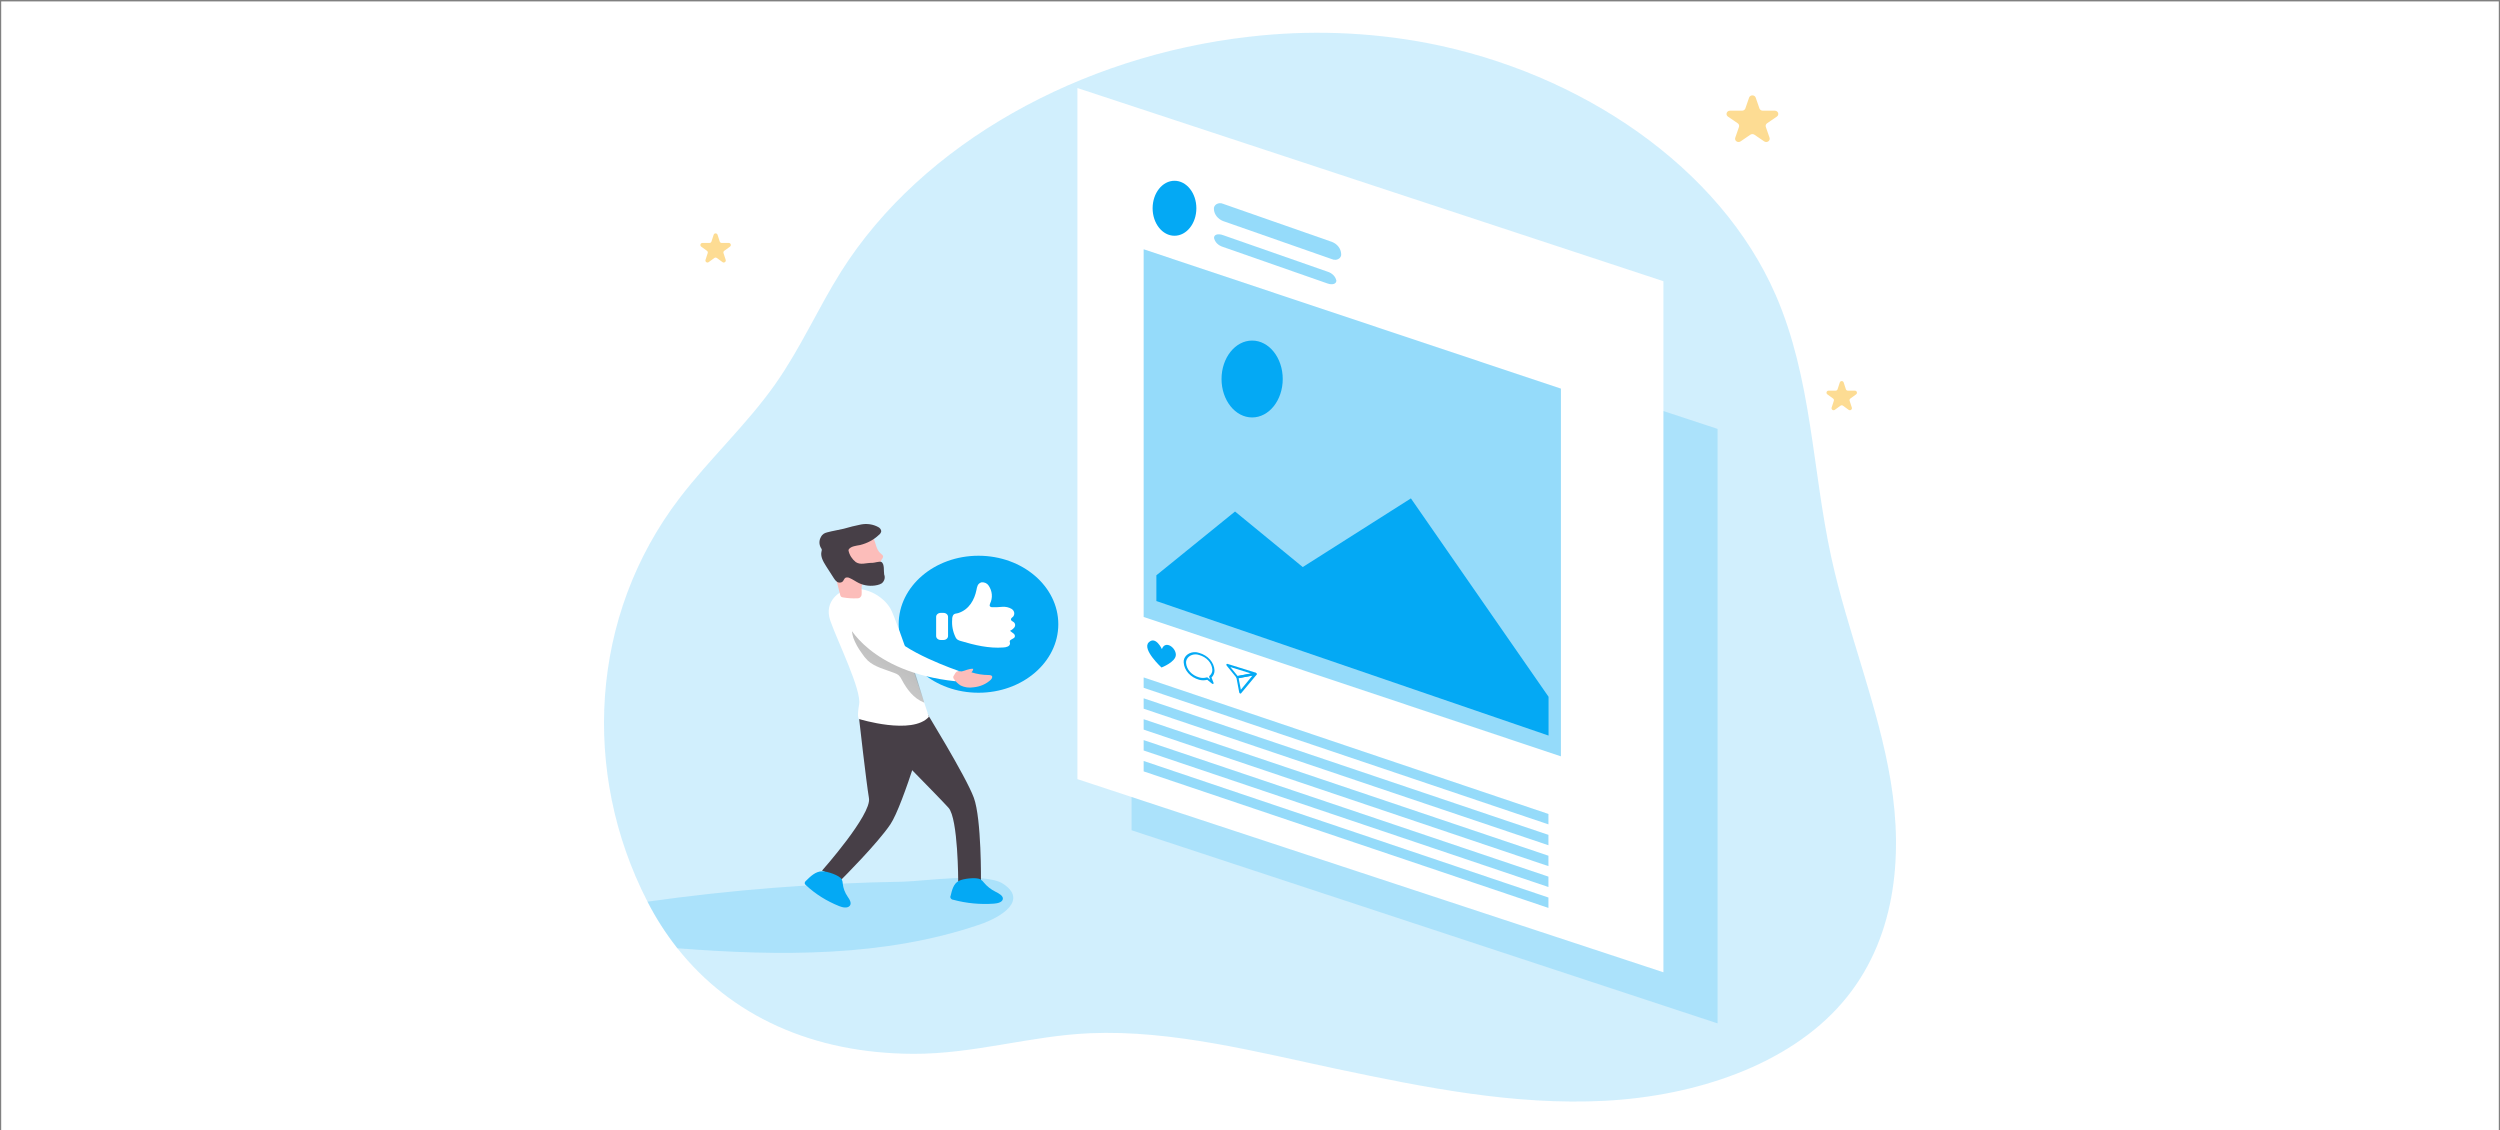<svg width="1221" height="552" viewBox="0 0 1221 552" fill="none" xmlns="http://www.w3.org/2000/svg">
<rect x="0" y="0" width="1221" height="552" fill="#808080" stroke="none"/>
<path d="M1220.41 0.691H0.587V276.346V552H1220.41V0.691Z" fill="white"/>
<g clip-path="url(#clip0)">
<path opacity="0.18" d="M899.692 489.786C873.345 520.282 828.038 535.302 783.868 537.626C739.697 539.951 695.887 531.124 652.91 522.07C614.478 513.942 572.448 502.921 532.426 504.627C503.427 505.847 475.736 514.787 446.15 514.69C396.695 514.543 356.805 495.947 330.837 463.127C325.174 455.937 320.286 448.32 316.234 440.369C316.197 440.223 316.126 440.085 316.025 439.963C284.053 377.525 287.917 300.782 331.898 243.27C346.52 224.137 364.836 207.199 378.625 187.627C391.013 170.038 399.46 150.645 410.825 132.585C450.468 69.822 527.975 27.281 610.046 17.951C638.944 14.564 668.311 15.582 696.796 20.958C772.333 35.49 840.179 81.868 867.265 144.127C884.918 184.766 885.069 229.306 894.35 271.977C902.381 308.91 917.345 344.623 923.463 381.816C929.581 419.009 925.773 459.599 899.692 489.786Z" fill="#04A9F4"/>
<path opacity="0.18" d="M478.178 451.651C431.791 467.386 381.03 467.045 330.836 463.127C325.172 455.938 320.284 448.32 316.232 440.369C357.457 434.562 399.114 431.302 440.883 430.616C450.638 430.453 480.943 425.918 489.751 431.542C501.987 439.378 490.016 447.635 478.178 451.651Z" fill="#04A9F4"/>
<path opacity="0.18" d="M838.871 499.832L552.673 405.501V115.143L838.871 209.474V499.832Z" fill="#04A9F4"/>
<path d="M451.396 346.103C451.396 346.103 471.814 379.215 475.622 389.619C479.429 400.023 479.107 430.681 479.107 430.681H467.988C467.988 430.681 467.988 399.795 463.272 394.544C458.556 389.294 432.266 362.732 432.266 362.732L451.396 346.103Z" fill="#473F47"/>
<path d="M453.669 350.086C453.669 350.086 441.281 393.033 434.879 402.575C428.477 412.117 410.957 429.543 410.957 429.543L401.486 425.203C401.486 425.203 425.75 397.877 424.405 389.863C423.06 381.849 419.613 351.256 419.613 351.256C419.613 351.256 436.735 343.291 453.669 350.086Z" fill="#473F47"/>
<path d="M477.895 338.333C499.423 338.333 516.875 323.355 516.875 304.879C516.875 286.402 499.423 271.425 477.895 271.425C456.366 271.425 438.914 286.402 438.914 304.879C438.914 323.355 456.366 338.333 477.895 338.333Z" fill="#04A9F4"/>
<path d="M411.753 288.509C411.753 288.509 401.885 292.833 405.559 303.253C409.234 313.673 420.844 337.081 419.594 344.022C418.344 350.963 419.594 351.174 419.594 351.174C419.594 351.174 445.525 359.205 453.688 350.085C453.688 350.085 438.251 303.253 434.974 297.385C431.698 291.516 422.322 285.063 411.753 288.509Z" fill="white"/>
<path d="M416.809 311.641C417.782 314.2 419.132 316.641 420.825 318.907C421.676 320.257 422.699 321.522 423.874 322.679C427.208 325.751 432.208 326.921 436.678 328.628C437.477 328.887 438.215 329.267 438.856 329.75C439.523 330.396 440.049 331.139 440.41 331.944C442.834 336.496 446.092 341.112 451.414 343.177C449.236 335.992 447.058 328.823 444.52 321.736C444.157 320.469 443.555 319.261 442.739 318.159C441.758 317.108 440.588 316.197 439.273 315.461C433.591 311.934 428.155 308.357 422.51 304.895C420.616 303.725 418.571 302.392 416.942 304.521C415.54 306.374 416.165 309.674 416.809 311.641Z" fill="url(#paint0_linear)"/>
<path d="M430.049 270.238C430.617 270.726 431.318 271.229 431.318 271.863C431.226 272.376 430.978 272.858 430.598 273.261C428.894 275.765 430.447 279.325 428.401 281.601C427.636 282.399 426.595 282.969 425.428 283.226C424.257 283.369 423.123 283.682 422.075 284.153C421.287 284.818 420.838 285.724 420.825 286.672C420.711 287.794 420.938 288.932 420.825 290.07C420.854 290.451 420.768 290.832 420.575 291.177C420.383 291.521 420.091 291.817 419.726 292.037C419.366 292.182 418.969 292.249 418.571 292.232C416.279 292.316 413.983 292.163 411.733 291.777C411.413 291.732 411.109 291.627 410.843 291.468C410.567 291.212 410.395 290.887 410.35 290.541C409.384 286.786 408.456 283.015 407.415 279.26C406.832 277.907 406.122 276.597 405.293 275.342C404.517 273.457 404.252 271.444 404.517 269.458C404.768 267.969 405.36 266.538 406.259 265.247C406.997 264.031 408.062 262.983 409.366 262.191C410.336 261.7 411.381 261.328 412.472 261.086C416.26 260.094 422.113 258.761 425.371 261.525C428.098 263.817 427.227 267.816 430.049 270.238Z" fill="#FCBDBA"/>
<path d="M430.428 274.448C429.632 274.025 427.018 274.92 426.071 274.903C422.984 274.822 420.389 276.122 417.964 274.529C416.114 273.041 414.872 271.08 414.422 268.937C414.404 268.824 414.404 268.709 414.422 268.596C414.445 268.449 414.51 268.31 414.612 268.19C415.767 266.759 418.097 266.564 420.067 266.19C423.575 265.328 426.732 263.638 429.177 261.314C429.839 260.847 430.278 260.187 430.409 259.46C430.371 259.047 430.219 258.647 429.965 258.293C429.711 257.94 429.364 257.644 428.95 257.428C427.711 256.745 426.326 256.281 424.875 256.063C423.425 255.846 421.938 255.879 420.502 256.161C417.647 256.73 414.828 257.425 412.055 258.241C409.384 258.891 406.619 259.282 403.948 260.013C403.385 260.157 402.849 260.371 402.357 260.647C401.729 261.075 401.24 261.635 400.936 262.273C400.46 263.099 400.213 264.009 400.213 264.93C400.213 265.852 400.46 266.762 400.936 267.588C401.14 267.831 401.282 268.108 401.353 268.401C401.373 268.686 401.334 268.972 401.239 269.246C400.577 271.733 402.035 274.221 403.437 276.464L407.225 282.365C407.604 283.072 408.161 283.699 408.854 284.201C409.216 284.431 409.654 284.555 410.104 284.555C410.554 284.555 410.992 284.431 411.354 284.201C412.112 283.649 412.149 282.576 413.059 282.121C413.371 282.027 413.704 281.995 414.032 282.029C414.361 282.063 414.676 282.161 414.953 282.316C416.582 282.982 417.926 284.039 419.499 284.787C422.237 286.101 425.466 286.445 428.496 285.746C429.287 285.578 430.033 285.28 430.693 284.868C431.331 284.319 431.776 283.627 431.977 282.871C432.178 282.114 432.127 281.325 431.829 280.593C431.526 279.016 432.113 275.342 430.428 274.448Z" fill="#473F47"/>
<path d="M413.987 304.83C413.987 304.83 424.613 328.254 466.719 332.741L468.234 327.685C468.234 327.685 440.107 318.143 434.141 308.455C432.397 305.731 430.89 302.9 429.633 299.986C429.251 298.992 428.645 298.072 427.849 297.279C427.054 296.486 426.084 295.836 424.995 295.365C423.906 294.894 422.72 294.612 421.504 294.534C420.288 294.457 419.066 294.586 417.908 294.914C417.491 295.044 417.075 295.19 416.677 295.353C413.646 296.783 411.752 299.498 413.987 304.83Z" fill="white"/>
<path d="M475.318 326.645C475.28 327.289 474.962 327.898 474.428 328.352C477.132 329.214 479.991 329.665 482.875 329.685C483.403 329.636 483.932 329.764 484.353 330.042C484.902 330.562 484.467 331.408 483.936 331.944C481.746 334.051 478.722 335.383 475.451 335.683C473.32 336.038 471.112 335.732 469.219 334.821C467.896 333.99 466.787 332.933 465.961 331.716C465.696 331.449 465.55 331.109 465.55 330.757C465.55 330.406 465.696 330.066 465.961 329.798C466.302 329.262 466.776 328.173 467.476 327.913C468.22 327.783 468.987 327.783 469.73 327.913C471.587 327.523 473.329 326.466 475.318 326.645Z" fill="#FCBDBA"/>
<path d="M393.702 430.128C393.29 430.452 393.039 430.901 393.001 431.38C393.092 431.78 393.339 432.141 393.702 432.404C398.263 436.659 403.752 440.105 409.858 442.547C411.525 443.23 413.836 443.701 414.973 442.45C416.109 441.198 414.973 439.312 413.95 437.866C412.638 435.948 411.835 433.806 411.601 431.591C411.597 430.831 411.417 430.08 411.071 429.38C409.896 427.495 404.044 425.528 401.6 425.544C398.323 425.495 395.672 428.193 393.702 430.128Z" fill="#04A9F4"/>
<path d="M464.294 437.475C464.184 437.679 464.132 437.902 464.143 438.126C464.154 438.349 464.228 438.568 464.358 438.762C464.488 438.957 464.67 439.122 464.89 439.243C465.11 439.364 465.36 439.438 465.62 439.459C472.014 441.179 478.736 441.819 485.414 441.344C487.308 441.214 489.543 440.645 489.789 439.085C490.035 437.524 487.895 436.37 486.247 435.541C484 434.426 482.061 432.907 480.565 431.087C480.113 430.453 479.521 429.901 478.822 429.462C476.72 428.324 470.507 429.12 468.405 430.177C465.639 431.477 464.901 434.956 464.294 437.475Z" fill="#04A9F4"/>
<path d="M466.89 311.592C467.081 311.892 467.331 312.161 467.629 312.389C468.102 312.69 468.634 312.916 469.201 313.055C475.887 315.054 482.914 316.761 490.036 316.225C490.793 316.207 491.537 316.046 492.214 315.753C492.557 315.601 492.842 315.366 493.033 315.077C493.225 314.789 493.315 314.459 493.294 314.128C493.214 313.862 493.163 313.589 493.142 313.315C493.142 312.275 495.036 312.112 495.586 311.153C495.704 310.844 495.711 310.511 495.606 310.198C495.502 309.885 495.29 309.606 494.998 309.398C494.468 308.926 493.805 308.585 493.294 308.097C494.167 307.683 494.908 307.091 495.453 306.374C495.71 306.011 495.832 305.589 495.802 305.164C495.771 304.74 495.59 304.334 495.282 304.001C494.752 303.513 493.805 303.253 493.748 302.586C493.691 301.92 494.411 301.579 494.866 301.107C495.302 300.518 495.464 299.811 495.32 299.124C495.176 298.437 494.737 297.822 494.089 297.401C492.739 296.599 491.101 296.236 489.468 296.377C487.852 296.539 486.226 296.605 484.6 296.572C484.402 296.576 484.206 296.545 484.023 296.481C483.841 296.416 483.676 296.32 483.539 296.198C483.198 295.824 483.406 295.288 483.539 294.849C484.233 293.417 484.528 291.866 484.4 290.32C484.272 288.773 483.724 287.273 482.8 285.941C482.47 285.425 481.971 285.004 481.365 284.73C480.759 284.456 480.073 284.34 479.391 284.396C478.961 284.516 478.568 284.717 478.24 284.984C477.912 285.252 477.658 285.578 477.497 285.941C477.201 286.673 476.998 287.431 476.891 288.2C475.944 292.801 473.406 297.71 467.989 299.433C467.06 299.725 466.246 299.563 465.621 300.294C465.199 300.973 465.002 301.737 465.053 302.505C464.79 305.444 465.335 308.395 466.644 311.121L466.89 311.592Z" fill="white"/>
<path d="M460.79 299.335H459.445C458.211 299.335 457.21 300.194 457.21 301.254V310.649C457.21 311.709 458.211 312.568 459.445 312.568H460.79C462.024 312.568 463.025 311.709 463.025 310.649V301.254C463.025 300.194 462.024 299.335 460.79 299.335Z" fill="white"/>
<path d="M812.411 474.863L526.213 380.532V43.001L812.411 137.348V474.863Z" fill="white"/>
<path opacity="0.42" d="M762.351 369.397L558.564 301.335V121.743L762.351 189.805V369.397Z" fill="#04A9F4"/>
<path d="M564.776 280.967L603.189 249.821L636.26 276.952L689.086 243.416L756.308 340.3V359.254L564.776 293.549V280.967Z" fill="#04A9F4"/>
<path d="M611.542 203.882C619.796 203.882 626.487 195.477 626.487 185.107C626.487 174.738 619.796 166.332 611.542 166.332C603.289 166.332 596.598 174.738 596.598 185.107C596.598 195.477 603.289 203.882 611.542 203.882Z" fill="#04A9F4"/>
<path d="M573.622 115.143C579.522 115.143 584.305 109.132 584.305 101.716C584.305 94.3 579.522 88.289 573.622 88.289C567.722 88.289 562.939 94.3 562.939 101.716C562.939 109.132 567.722 115.143 573.622 115.143Z" fill="#04A9F4"/>
<path opacity="0.42" d="M650.522 126.571L597.374 107.974C596.084 107.459 594.984 106.65 594.193 105.635C593.401 104.621 592.949 103.44 592.885 102.22C592.804 101.738 592.881 101.247 593.108 100.801C593.334 100.354 593.701 99.971 594.168 99.695C594.634 99.418 595.181 99.258 595.747 99.233C596.314 99.208 596.877 99.319 597.374 99.554L650.598 118.167C651.876 118.693 652.962 119.508 653.74 120.525C654.518 121.542 654.957 122.722 655.011 123.937C655.07 124.276 655.05 124.621 654.952 124.953C654.854 125.285 654.68 125.597 654.44 125.871C654.2 126.145 653.9 126.375 653.556 126.548C653.211 126.721 652.831 126.834 652.435 126.88C651.775 126.958 651.104 126.849 650.522 126.571V126.571Z" fill="#04A9F4"/>
<path opacity="0.42" d="M648.363 138.454L597.222 120.572C596.117 120.233 595.137 119.648 594.381 118.877C593.626 118.106 593.123 117.176 592.923 116.183V116.183C592.923 114.558 594.817 113.973 597.222 114.802L648.363 132.683C649.472 133.02 650.456 133.604 651.215 134.375C651.974 135.147 652.48 136.077 652.682 137.072V137.072C652.682 138.665 650.75 139.283 648.363 138.454Z" fill="#04A9F4"/>
<path opacity="0.42" d="M756.252 402.623L558.564 335.927V330.855L756.252 397.535V402.623Z" fill="#04A9F4"/>
<path opacity="0.42" d="M756.252 412.816L558.564 346.135V341.047L756.252 407.744V412.816Z" fill="#04A9F4"/>
<path opacity="0.42" d="M756.252 423.024L558.564 356.344V351.256L756.252 417.936V423.024Z" fill="#04A9F4"/>
<path opacity="0.42" d="M756.252 433.217L558.564 366.536V361.464L756.252 428.145V433.217Z" fill="#04A9F4"/>
<path opacity="0.42" d="M756.252 443.425L558.564 376.745V371.657L756.252 438.353V443.425Z" fill="#04A9F4"/>
<path d="M567.467 317.005C567.467 317.005 564.436 310.373 561.027 313.754C557.617 317.135 567.277 326.011 567.277 326.011C567.277 326.011 574.228 323.345 574.285 319.834C574.342 316.323 569.152 312.502 567.467 317.005Z" fill="#04A9F4"/>
<path d="M592.203 334.009C592.102 333.988 592.01 333.943 591.938 333.879L589.627 332.009C588.344 332.351 586.971 332.351 585.688 332.009C583.577 331.413 581.724 330.285 580.372 328.771C579.021 327.257 578.233 325.428 578.111 323.524C578.057 322.911 578.145 322.295 578.369 321.711C578.593 321.127 578.949 320.587 579.418 320.122C579.886 319.656 580.457 319.275 581.097 319C581.737 318.724 582.435 318.56 583.15 318.517C584.017 318.455 584.889 318.578 585.688 318.875C587.784 319.48 589.619 320.613 590.954 322.127C592.288 323.641 593.06 325.464 593.169 327.36C593.225 328.66 592.696 329.929 591.692 330.904L592.677 333.407C592.73 333.508 592.748 333.621 592.728 333.731C592.708 333.84 592.65 333.943 592.563 334.025C592.506 334.047 592.444 334.057 592.381 334.054C592.319 334.051 592.258 334.036 592.203 334.009V334.009ZM585.688 319.915C584.567 319.502 583.302 319.488 582.169 319.875C581.036 320.262 580.129 321.019 579.645 321.98C579.36 322.525 579.23 323.122 579.267 323.719C579.378 325.322 580.05 326.86 581.196 328.13C582.341 329.4 583.907 330.344 585.688 330.839C586.877 331.197 588.173 331.197 589.362 330.839C589.453 330.814 589.55 330.813 589.641 330.836C589.732 330.859 589.813 330.906 589.874 330.969L591.067 331.944L590.593 330.725C590.548 330.626 590.532 330.519 590.549 330.414C590.565 330.308 590.613 330.208 590.688 330.124C591.165 329.73 591.538 329.254 591.783 328.727C592.028 328.2 592.139 327.634 592.109 327.068C592.005 325.458 591.336 323.914 590.19 322.637C589.044 321.361 587.474 320.412 585.688 319.915V319.915Z" fill="#04A9F4"/>
<path d="M604.344 331.326C604.198 331.279 604.072 331.194 603.984 331.083L599.117 325.101C599.031 325.008 598.973 324.899 598.95 324.782C598.927 324.665 598.939 324.546 598.984 324.434C599.018 324.355 599.086 324.289 599.173 324.25C599.261 324.211 599.362 324.201 599.457 324.223L613.228 328.514C613.366 328.561 613.487 328.641 613.574 328.745C613.661 328.848 613.712 328.972 613.72 329.099C613.757 329.203 613.746 329.315 613.689 329.411C613.633 329.508 613.535 329.583 613.417 329.62L604.515 331.245L604.344 331.326ZM600.897 325.783L604.458 330.14L610.936 328.904L600.897 325.783Z" fill="#04A9F4"/>
<path d="M605.765 338.706H605.651C605.538 338.65 605.442 338.573 605.37 338.48C605.298 338.387 605.251 338.281 605.234 338.17L603.833 330.774C603.795 330.668 603.806 330.554 603.862 330.455C603.918 330.355 604.016 330.278 604.136 330.237L613.038 328.612C613.164 328.6 613.292 328.624 613.401 328.68C613.51 328.735 613.596 328.82 613.644 328.921C613.718 329.023 613.757 329.141 613.757 329.262C613.757 329.383 613.718 329.501 613.644 329.603L606.068 338.69C606.022 338.713 605.971 338.726 605.918 338.729C605.866 338.732 605.813 338.724 605.765 338.706V338.706ZM604.95 331.261L606.03 336.87L611.712 329.961L604.95 331.261Z" fill="#04A9F4"/>
<path d="M854.255 47.684C854.765 46.211 856.98 46.211 857.488 47.684L859.307 52.951C859.418 53.272 859.634 53.551 859.924 53.75C860.214 53.948 860.564 54.055 860.922 54.055H866.808C868.455 54.055 869.138 56.039 867.807 56.951L863.047 60.206C862.756 60.404 862.54 60.684 862.429 61.005C862.318 61.327 862.318 61.673 862.428 61.995L864.247 67.262C864.757 68.735 862.964 69.963 861.629 69.05L856.869 65.796C856.579 65.598 856.229 65.491 855.871 65.491C855.512 65.491 855.162 65.598 854.872 65.796L850.112 69.05C848.779 69.963 846.987 68.735 847.496 67.262L849.315 61.995C849.425 61.673 849.425 61.327 849.314 61.005C849.203 60.684 848.986 60.404 848.696 60.206L843.937 56.953C842.606 56.041 843.291 54.057 844.937 54.057H850.821C851.18 54.057 851.529 53.95 851.82 53.752C852.11 53.554 852.326 53.274 852.437 52.953L854.256 47.686L854.255 47.684Z" fill="#FDDC93"/>
<path d="M898.549 186.81C898.849 185.889 900.152 185.889 900.451 186.81L901.521 190.102C901.586 190.302 901.713 190.477 901.884 190.601C902.055 190.725 902.26 190.791 902.471 190.792H905.933C906.902 190.792 907.304 192.032 906.521 192.602L903.721 194.636C903.55 194.76 903.423 194.935 903.357 195.135C903.292 195.336 903.292 195.553 903.357 195.754L904.427 199.046C904.727 199.967 903.672 200.734 902.887 200.164L900.087 198.13C899.916 198.006 899.711 197.939 899.499 197.939C899.288 197.939 899.083 198.006 898.912 198.13L896.112 200.164C895.328 200.734 894.274 199.967 894.573 199.046L895.643 195.754C895.708 195.553 895.708 195.336 895.643 195.135C895.577 194.935 895.45 194.76 895.279 194.636L892.48 192.603C891.697 192.033 892.1 190.793 893.068 190.793H896.529C896.74 190.793 896.946 190.726 897.116 190.602C897.287 190.478 897.415 190.303 897.48 190.103L898.55 186.811L898.549 186.81Z" fill="#FDDC93"/>
<path d="M348.549 114.67C348.849 113.749 350.152 113.749 350.451 114.67L351.521 117.962C351.586 118.162 351.713 118.337 351.884 118.461C352.055 118.585 352.26 118.652 352.471 118.652H355.933C356.902 118.652 357.304 119.892 356.521 120.462L353.721 122.496C353.55 122.62 353.423 122.795 353.357 122.996C353.292 123.197 353.292 123.413 353.357 123.614L354.427 126.906C354.727 127.827 353.672 128.594 352.887 128.024L350.087 125.99C349.916 125.866 349.711 125.799 349.499 125.799C349.288 125.799 349.083 125.866 348.912 125.99L346.112 128.024C345.328 128.594 344.274 127.827 344.573 126.906L345.643 123.614C345.708 123.413 345.708 123.197 345.643 122.996C345.577 122.795 345.45 122.62 345.279 122.496L342.48 120.463C341.697 119.893 342.1 118.653 343.068 118.653H346.529C346.74 118.653 346.946 118.586 347.116 118.462C347.287 118.338 347.415 118.164 347.48 117.963L348.55 114.671L348.549 114.67Z" fill="#FDDC93"/>
</g>
<defs>
<linearGradient id="paint0_linear" x1="470.658" y1="283.405" x2="396.636" y2="394.799" gradientUnits="userSpaceOnUse">
<stop offset="0.01"/>
<stop offset="0.08" stop-opacity="0.69"/>
<stop offset="0.21" stop-opacity="0.32"/>
<stop offset="1" stop-opacity="0"/>
</linearGradient>
<clipPath id="clip0">
<rect width="631" height="522" fill="white" transform="translate(295 16)"/>
</clipPath>
</defs>
</svg>

